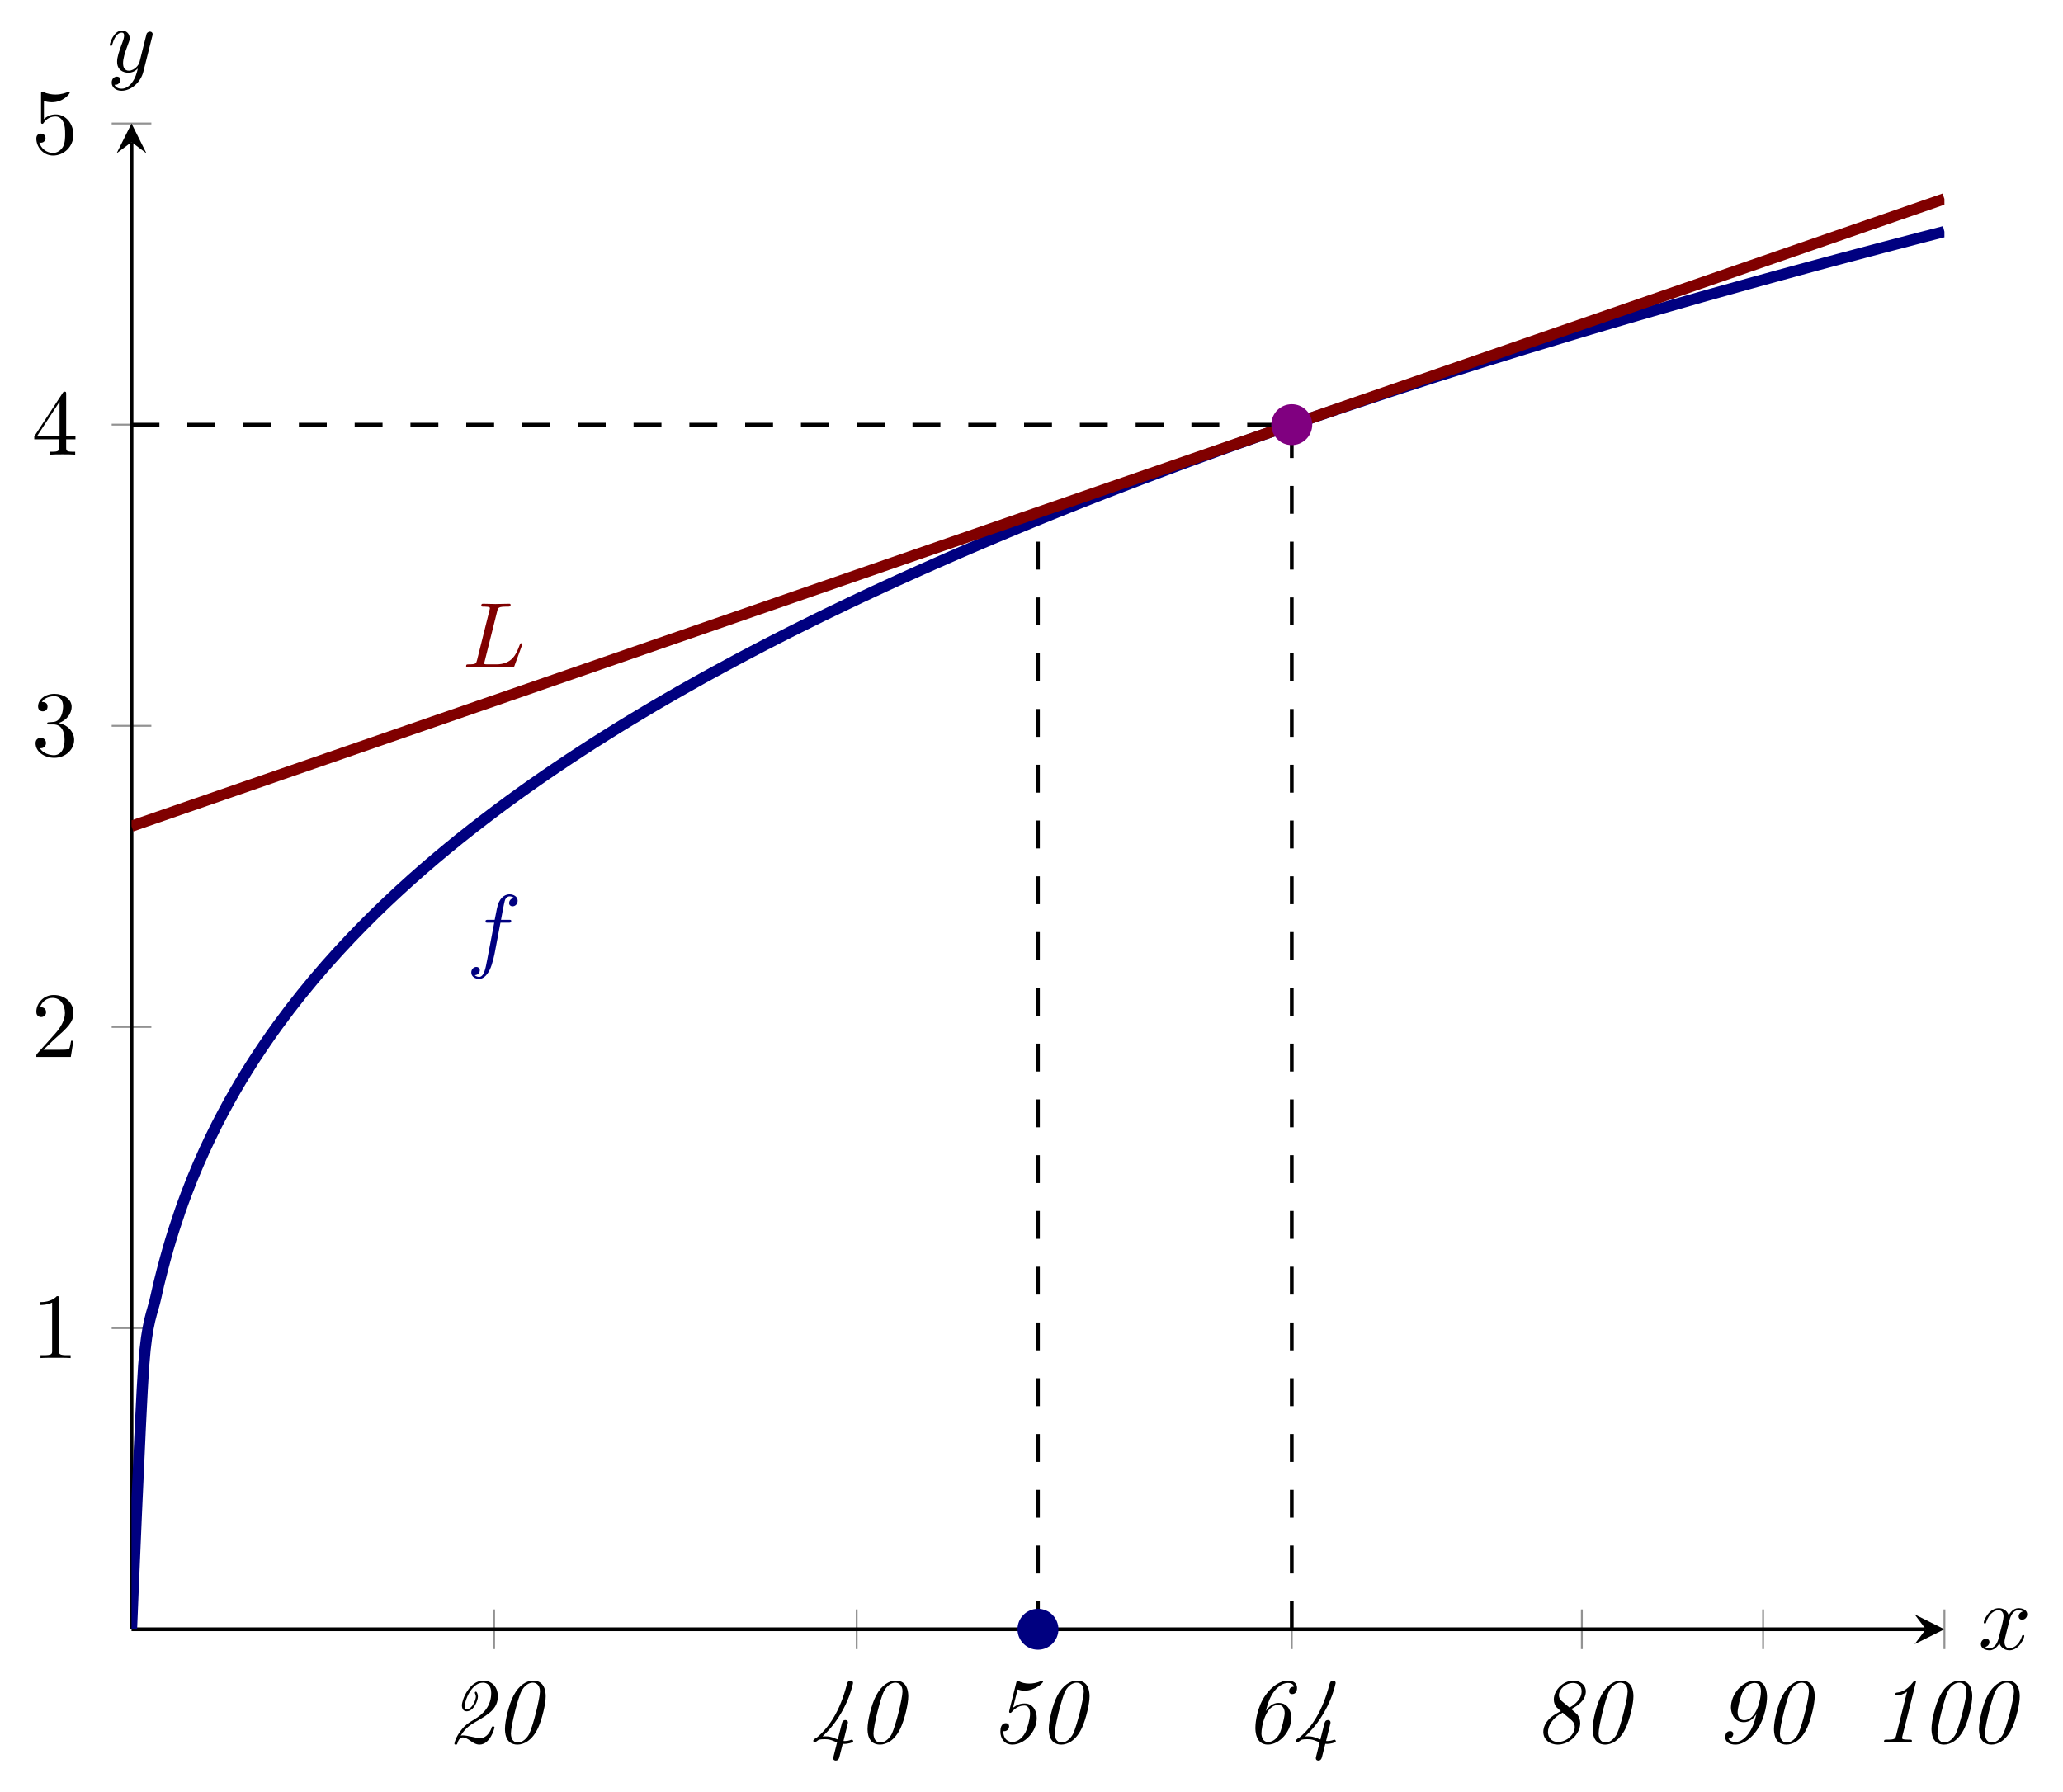 <?xml version="1.0" encoding="UTF-8" standalone="no"?>
<!DOCTYPE svg PUBLIC "-//W3C//DTD SVG 1.1//EN" "http://www.w3.org/Graphics/SVG/1.1/DTD/svg11.dtd">
<svg xmlns="http://www.w3.org/2000/svg" xmlns:xlink="http://www.w3.org/1999/xlink" version="1.1" width="221.077pt" height="192.101pt" viewBox="0 0 221.077 192.101">
<path transform="matrix(1,0,0,-1,14.095,174.63)" stroke-width=".199" stroke-linecap="butt" stroke-miterlimit="10" stroke-linejoin="miter" fill="none" stroke="#929292" d="M 38.855 -2.126 L 38.855 2.126 M 77.709 -2.126 L 77.709 2.126 M 97.137 -2.126 L 97.137 2.126 M 124.335 -2.126 L 124.335 2.126 M 155.419 -2.126 L 155.419 2.126 M 174.846 -2.126 L 174.846 2.126 M 194.274 -2.126 L 194.274 2.126 "/>
<path transform="matrix(1,0,0,-1,14.095,174.63)" stroke-width=".199" stroke-linecap="butt" stroke-miterlimit="10" stroke-linejoin="miter" fill="none" stroke="#929292" d="M -2.126 32.278 L 2.126 32.278 M -2.126 64.557 L 2.126 64.557 M -2.126 96.835 L 2.126 96.835 M -2.126 129.113 L 2.126 129.113 M -2.126 161.392 L 2.126 161.392 "/>
<path transform="matrix(1,0,0,-1,14.095,174.63)" stroke-width=".399" stroke-linecap="butt" stroke-miterlimit="10" stroke-linejoin="miter" fill="none" stroke="#000000" d="M 0 0 L 192.281 0 "/>
<path transform="matrix(1,0,0,-1,206.376,174.63)" d="M 1.993 0 L -1.196 1.594 L 0 0 L -1.196 -1.594 "/>
<path transform="matrix(1,0,0,-1,14.095,174.63)" stroke-width=".399" stroke-linecap="butt" stroke-miterlimit="10" stroke-linejoin="miter" fill="none" stroke="#000000" d="M 0 0 L 0 159.399 "/>
<path transform="matrix(0,-1,-1,-0,14.095,15.231)" d="M 1.993 0 L -1.196 1.594 L 0 0 L -1.196 -1.594 "/>
<symbol id="font_0_3">
<path d="M .068 .096 C .118 .182 .191 .223 .222 .241 C .376 .328 .467 .39 .467 .519 C .467 .634 .389 .688 .311 .688 C .163 .688 .081 .486 .081 .421 C .081 .401 .087 .358 .132 .358 C .211 .358 .253 .478 .253 .516 C .253 .534 .244 .569 .231 .569 C .225 .569 .22 .564 .22 .558 C .22 .556 .22 .554 .221 .552 C .227 .54 .231 .527 .231 .515 C .231 .486 .194 .38 .133 .38 C .121 .38 .111 .385 .111 .413 C .111 .478 .186 .666 .308 .666 C .349 .666 .396 .639 .396 .556 C .396 .411 .309 .327 .21 .268 C .165 .241 .123 .217 .081 .165 C .011 .081 0 .011 0 .01 C 0 0 .01 0 .015 0 C .027 0 .029 .002 .032 .013 C .04 .041 .058 .077 .088 .077 C .12 .077 .148 .057 .173 .04 C .199 .022 .23 0 .27 0 C .385 0 .431 .174 .431 .185 C .431 .195 .423 .195 .416 .195 C .404 .195 .403 .194 .399 .178 C .385 .137 .346 .07 .279 .07 C .251 .07 .212 .078 .196 .082 C .16 .09 .121 .099 .09 .099 C .079 .099 .07 .097 .068 .096 Z "/>
</symbol>
<symbol id="font_0_1">
<path d="M .438 .518 C .438 .558 .433 .688 .304 .688 C .232 .688 .152 .641 .092 .527 C .043 .434 0 .259 0 .17 C 0 .139 0 0 .134 0 C .2 0 .294 .041 .359 .186 C .4 .279 .438 .437 .438 .518 M .139 .022 C .107 .022 .064 .042 .064 .12 C .064 .202 .139 .497 .174 .569 C .211 .644 .265 .666 .299 .666 C .34 .666 .376 .636 .376 .572 C .376 .498 .306 .215 .263 .12 C .241 .073 .191 .022 .139 .022 Z "/>
</symbol>
<use xlink:href="#font_0_3" transform="matrix(9.963,0,0,-9.963,48.695,186.989)"/>
<use xlink:href="#font_0_1" transform="matrix(9.963,0,0,-9.963,54.115,186.989)"/>
<symbol id="font_0_4">
<path d="M .369 .389 C .373 .404 .373 .406 .373 .409 C .373 .435 .349 .436 .346 .436 C .316 .436 .31 .41 .306 .393 C .303 .383 .265 .233 .264 .227 C .191 .253 .232 .24 .203 .25 C .166 .261 .149 .261 .127 .261 C .115 .261 .113 .261 .1 .26 C .37 .51 .428 .833 .428 .834 C .428 .855 .411 .86 .401 .86 C .372 .86 .366 .837 .359 .81 C .326 .685 .282 .565 .211 .449 C .132 .321 .043 .251 .039 .248 C .032 .245 0 .228 0 .212 C 0 .208 .007 .195 .015 .195 C .021 .195 .036 .207 .047 .215 C .056 .223 .065 .23 .124 .23 C .142 .23 .162 .23 .197 .219 C .21 .214 .234 .204 .256 .196 L .219 .047 C .215 .032 .215 .03 .215 .026 C .215 .005 .232 0 .242 0 C .261 0 .274 .011 .28 .034 L .317 .18 C .323 .179 .331 .179 .337 .179 C .365 .179 .43 .192 .43 .208 C .43 .213 .424 .225 .415 .225 C .413 .225 .411 .225 .401 .221 C .383 .214 .358 .21 .341 .21 C .334 .21 .33 .21 .325 .211 L .369 .389 Z "/>
</symbol>
<use xlink:href="#font_0_4" transform="matrix(9.963,0,0,-9.963,87.15,188.703)"/>
<use xlink:href="#font_0_1" transform="matrix(9.963,0,0,-9.963,92.969,186.989)"/>
<symbol id="font_0_5">
<path d="M .182 .58 C .185 .591 .186 .592 .187 .592 C .188 .592 .19 .592 .2 .589 C .219 .582 .242 .58 .262 .58 C .372 .58 .46 .663 .46 .678 C .46 .685 .454 .687 .451 .687 C .448 .687 .444 .686 .439 .684 C .394 .664 .349 .656 .31 .656 C .266 .656 .227 .666 .198 .682 C .192 .685 .188 .687 .184 .687 C .177 .687 .175 .681 .172 .67 L .096 .366 C .095 .363 .094 .355 .094 .353 C .094 .343 .101 .341 .107 .341 C .114 .341 .116 .344 .123 .351 C .174 .411 .229 .42 .258 .42 C .299 .42 .319 .385 .319 .331 C .319 .276 .29 .171 .269 .131 C .225 .05 .166 .028 .129 .028 C .093 .028 .032 .048 .031 .145 C .034 .144 .036 .144 .041 .144 C .075 .144 .094 .173 .094 .196 C .094 .216 .081 .23 .058 .23 C .006 .23 0 .171 0 .139 C 0 .066 .043 0 .129 0 C .257 0 .391 .135 .391 .287 C .391 .366 .347 .442 .26 .442 C .214 .442 .173 .425 .136 .396 L .182 .58 Z "/>
</symbol>
<use xlink:href="#font_0_5" transform="matrix(9.963,0,0,-9.963,107.205,186.989)"/>
<use xlink:href="#font_0_1" transform="matrix(9.963,0,0,-9.963,112.396,186.989)"/>
<symbol id="font_0_6">
<path d="M .136 .028 C .077 .028 .065 .09 .065 .119 C .065 .198 .111 .426 .244 .426 C .258 .426 .28 .426 .297 .402 C .306 .39 .315 .37 .315 .339 C .315 .293 .28 .157 .26 .118 C .234 .071 .192 .028 .136 .028 M .112 .361 C .135 .451 .159 .517 .205 .576 C .236 .615 .289 .663 .35 .663 C .372 .663 .405 .659 .415 .623 C .367 .623 .362 .582 .362 .575 C .362 .561 .37 .543 .396 .543 C .43 .543 .448 .571 .448 .609 C .448 .659 .411 .688 .351 .688 C .269 .688 .179 .631 .107 .529 C .022 .409 0 .25 0 .18 C 0 .153 0 0 .134 0 C .26 0 .387 .142 .387 .292 C .387 .342 .36 .448 .247 .448 C .186 .448 .142 .405 .112 .361 Z "/>
</symbol>
<use xlink:href="#font_0_6" transform="matrix(9.963,0,0,-9.963,134.532,186.989)"/>
<use xlink:href="#font_0_4" transform="matrix(9.963,0,0,-9.963,138.866,188.703)"/>
<symbol id="font_0_7">
<path d="M .3 .382 C .399 .43 .457 .496 .457 .57 C .457 .646 .393 .688 .323 .688 C .213 .688 .113 .585 .113 .485 C .113 .449 .127 .421 .137 .408 C .143 .4 .144 .399 .189 .359 C .019 .28 0 .182 0 .137 C 0 .053 .07 0 .155 0 C .281 0 .397 .115 .397 .23 C .397 .262 .388 .294 .368 .321 C .362 .328 .323 .362 .3 .382 M .196 .47 C .178 .485 .168 .507 .168 .531 C .168 .597 .243 .663 .32 .663 C .373 .663 .412 .63 .412 .572 C .412 .467 .287 .399 .281 .399 C .28 .399 .279 .4 .272 .406 L .196 .47 M .29 .274 C .315 .252 .338 .233 .338 .188 C .338 .108 .25 .028 .158 .028 C .094 .028 .05 .071 .05 .135 C .05 .208 .109 .296 .208 .343 L .29 .274 Z "/>
</symbol>
<use xlink:href="#font_0_7" transform="matrix(9.963,0,0,-9.963,165.386,186.989)"/>
<use xlink:href="#font_0_1" transform="matrix(9.963,0,0,-9.963,170.677,186.989)"/>
<symbol id="font_0_8">
<path d="M .336 .328 C .31 .222 .285 .162 .241 .106 C .22 .08 .172 .028 .11 .028 C .082 .028 .048 .035 .035 .064 C .083 .068 .086 .108 .086 .113 C .086 .127 .078 .145 .052 .145 C .018 .145 0 .116 0 .08 C 0 .027 .046 0 .108 0 C .204 0 .288 .081 .335 .148 C .435 .289 .449 .466 .449 .51 C .449 .537 .449 .688 .319 .688 C .188 .688 .061 .546 .061 .398 C .061 .353 .086 .241 .201 .241 C .261 .241 .305 .281 .336 .328 M .204 .263 C .133 .263 .133 .336 .133 .35 C .133 .388 .163 .523 .191 .573 C .203 .595 .246 .663 .317 .663 C .368 .663 .384 .615 .384 .572 C .384 .5 .341 .263 .204 .263 Z "/>
</symbol>
<use xlink:href="#font_0_8" transform="matrix(9.963,0,0,-9.963,184.883,186.989)"/>
<use xlink:href="#font_0_1" transform="matrix(9.963,0,0,-9.963,190.104,186.989)"/>
<symbol id="font_0_2">
<path d="M .341 .641 C .342 .644 .344 .652 .344 .654 C .344 .662 .338 .666 .332 .666 C .326 .666 .325 .665 .313 .65 C .236 .547 .166 .54 .137 .537 C .132 .536 .121 .535 .121 .518 C .121 .506 .133 .506 .137 .506 C .152 .506 .201 .512 .248 .547 L .13 .073 C .122 .041 .114 .031 .036 .031 L .028 .031 C .011 .031 0 .031 0 .012 C 0 0 .011 0 .015 0 C .058 0 .103 .003 .146 .003 C .19 .003 .236 0 .28 0 C .287 0 .3 0 .3 .019 C .3 .031 .29 .031 .274 .031 L .266 .031 C .253 .031 .236 .032 .223 .033 C .201 .036 .195 .037 .195 .051 C .195 .057 .197 .066 .198 .07 L .341 .641 Z "/>
</symbol>
<use xlink:href="#font_0_2" transform="matrix(9.963,0,0,-9.963,201.895,186.77)"/>
<use xlink:href="#font_0_1" transform="matrix(9.963,0,0,-9.963,206.986,186.989)"/>
<use xlink:href="#font_0_1" transform="matrix(9.963,0,0,-9.963,212.076,186.989)"/>
<symbol id="font_1_1">
<path d="M .205 .64 C .205 .664 .205 .666 .182 .666 C .12 .602 .032 .602 0 .602 L 0 .571 C .02 .571 .079 .571 .131 .597 L .131 .079 C .131 .043 .128 .031 .038 .031 L .006 .031 L .006 0 C .041 .003 .128 .003 .168 .003 C .208 .003 .295 .003 .33 0 L .33 .031 L .298 .031 C .208 .031 .205 .042 .205 .079 L .205 .64 Z "/>
</symbol>
<use xlink:href="#font_1_1" transform="matrix(9.963,0,0,-9.963,4.281,145.562)"/>
<symbol id="font_1_2">
<path d="M .077 .077 L .183 .18 C .339 .318 .399 .372 .399 .472 C .399 .586 .309 .666 .187 .666 C .074 .666 0 .574 0 .485 C 0 .429 .05 .429 .053 .429 C .07 .429 .105 .441 .105 .482 C .105 .508 .087 .534 .052 .534 C .044 .534 .042 .534 .039 .533 C .062 .598 .116 .635 .174 .635 C .265 .635 .308 .554 .308 .472 C .308 .392 .258 .313 .203 .251 L .011 .037 C 0 .026 0 .024 0 0 L .371 0 L .399 .174 L .374 .174 C .369 .144 .362 .1 .352 .085 C .345 .077 .279 .077 .257 .077 L .077 .077 Z "/>
</symbol>
<use xlink:href="#font_1_2" transform="matrix(9.963,0,0,-9.963,3.892,113.284)"/>
<symbol id="font_1_3">
<path d="M .248 .374 C .33 .401 .388 .471 .388 .55 C .388 .632 .3 .688 .204 .688 C .103 .688 .027 .628 .027 .552 C .027 .519 .049 .5 .078 .5 C .109 .5 .129 .522 .129 .551 C .129 .601 .082 .601 .067 .601 C .098 .65 .164 .663 .2 .663 C .241 .663 .296 .641 .296 .551 C .296 .539 .294 .481 .268 .437 C .238 .389 .204 .386 .179 .385 C .171 .384 .147 .382 .14 .382 C .132 .381 .125 .38 .125 .37 C .125 .359 .132 .359 .149 .359 L .193 .359 C .275 .359 .312 .291 .312 .193 C .312 .057 .243 .028 .199 .028 C .156 .028 .081 .045 .046 .104 C .081 .099 .112 .121 .112 .159 C .112 .195 .085 .215 .056 .215 C .032 .215 0 .201 0 .157 C 0 .066 .093 0 .202 0 C .324 0 .415 .091 .415 .193 C .415 .275 .352 .353 .248 .374 Z "/>
</symbol>
<use xlink:href="#font_1_3" transform="matrix(9.963,0,0,-9.963,3.812,81.225)"/>
<symbol id="font_1_4">
<path d="M .266 .165 L .266 .078 C .266 .042 .264 .031 .19 .031 L .169 .031 L .169 0 C .21 .003 .262 .003 .304 .003 C .346 .003 .399 .003 .44 0 L .44 .031 L .419 .031 C .345 .031 .343 .042 .343 .078 L .343 .165 L .443 .165 L .443 .196 L .343 .196 L .343 .651 C .343 .671 .343 .677 .327 .677 C .318 .677 .315 .677 .307 .665 L 0 .196 L 0 .165 L .266 .165 M .272 .196 L .028 .196 L .272 .569 L .272 .196 Z "/>
</symbol>
<use xlink:href="#font_1_4" transform="matrix(9.963,0,0,-9.963,3.673,48.728)"/>
<symbol id="font_1_5">
<path d="M .399 .223 C .399 .342 .317 .442 .209 .442 C .161 .442 .118 .426 .082 .391 L .082 .586 C .102 .58 .135 .573 .167 .573 C .29 .573 .36 .664 .36 .677 C .36 .683 .357 .688 .35 .688 C .349 .688 .347 .688 .342 .685 C .322 .676 .273 .656 .206 .656 C .166 .656 .12 .663 .073 .684 C .065 .687 .063 .687 .061 .687 C .051 .687 .051 .679 .051 .663 L .051 .367 C .051 .349 .051 .341 .065 .341 C .072 .341 .074 .344 .078 .35 C .089 .366 .126 .42 .207 .42 C .259 .42 .284 .374 .292 .356 C .308 .319 .31 .28 .31 .23 C .31 .195 .31 .135 .286 .093 C .262 .054 .225 .028 .179 .028 C .106 .028 .049 .081 .032 .14 C .035 .139 .038 .138 .049 .138 C .082 .138 .099 .163 .099 .187 C .099 .211 .082 .236 .049 .236 C .035 .236 0 .229 0 .183 C 0 .097 .069 0 .181 0 C .297 0 .399 .096 .399 .223 Z "/>
</symbol>
<use xlink:href="#font_1_5" transform="matrix(9.963,0,0,-9.963,3.892,16.669)"/>
<clipPath id="cp2">
<path transform="matrix(1,0,0,-1,14.095,174.63)" d="M 0 0 L 194.274 0 L 194.274 161.392 L 0 161.392 Z "/>
</clipPath>
<g clip-path="url(#cp2)">
<path transform="matrix(1,0,0,-1,14.095,174.63)" stroke-width="1.196" stroke-linecap="butt" stroke-miterlimit="10" stroke-linejoin="miter" fill="none" stroke="#000080" d="M 0 0 C 0 0 .942 23.326 1.304 28.266 C 1.666 33.206 2.246 33.872 2.608 35.605 C 2.969 37.338 3.55 39.473 3.912 40.757 C 4.273 42.041 4.854 43.809 5.215 44.859 C 5.577 45.909 6.157 47.422 6.519 48.323 C 6.881 49.223 7.461 50.554 7.823 51.35 C 8.185 52.146 8.765 53.341 9.127 54.058 C 9.489 54.775 10.069 55.863 10.431 56.518 C 10.792 57.173 11.373 58.175 11.734 58.781 C 12.096 59.386 12.677 60.318 13.038 60.882 C 13.4 61.446 13.98 62.316 14.342 62.845 C 14.704 63.375 15.284 64.197 15.646 64.696 C 16.008 65.196 16.588 65.973 16.95 66.447 C 17.312 66.92 17.892 67.657 18.254 68.108 C 18.615 68.559 19.196 69.264 19.557 69.694 C 19.919 70.124 20.499 70.796 20.861 71.208 C 21.223 71.619 21.803 72.266 22.165 72.662 C 22.527 73.058 23.107 73.679 23.469 74.06 C 23.831 74.441 24.411 75.04 24.773 75.407 C 25.135 75.774 25.715 76.353 26.077 76.707 C 26.438 77.062 27.019 77.62 27.38 77.963 C 27.742 78.306 28.322 78.848 28.684 79.181 C 29.046 79.514 29.626 80.04 29.988 80.363 C 30.35 80.687 30.93 81.198 31.292 81.513 C 31.654 81.827 32.234 82.324 32.596 82.63 C 32.958 82.936 33.538 83.418 33.9 83.716 C 34.261 84.013 34.842 84.485 35.203 84.776 C 35.565 85.066 36.145 85.525 36.507 85.808 C 36.869 86.091 37.449 86.538 37.811 86.815 C 38.173 87.092 38.753 87.535 39.115 87.807 C 39.477 88.078 40.057 88.508 40.419 88.773 C 40.78 89.038 41.361 89.457 41.722 89.716 C 42.084 89.975 42.664 90.387 43.026 90.641 C 43.388 90.895 43.968 91.299 44.33 91.548 C 44.692 91.797 45.272 92.192 45.634 92.436 C 45.996 92.68 46.576 93.069 46.938 93.309 C 47.3 93.549 47.88 93.929 48.242 94.165 C 48.603 94.4 49.184 94.775 49.545 95.006 C 49.907 95.237 50.487 95.604 50.849 95.831 C 51.211 96.059 51.791 96.421 52.153 96.645 C 52.515 96.868 53.095 97.223 53.457 97.442 C 53.819 97.662 54.399 98.009 54.761 98.226 C 55.123 98.442 55.703 98.789 56.065 99.003 C 56.426 99.216 57.007 99.552 57.368 99.762 C 57.73 99.971 58.31 100.306 58.672 100.512 C 59.034 100.719 59.614 101.045 59.976 101.249 C 60.338 101.453 60.918 101.78 61.28 101.981 C 61.642 102.181 62.222 102.499 62.584 102.696 C 62.946 102.894 63.526 103.208 63.888 103.403 C 64.249 103.599 64.83 103.914 65.191 104.106 C 65.553 104.299 66.133 104.603 66.495 104.793 C 66.857 104.983 67.437 105.287 67.799 105.475 C 68.161 105.663 68.741 105.96 69.103 106.145 C 69.465 106.331 70.045 106.628 70.407 106.81 C 70.768 106.993 71.349 107.282 71.711 107.462 C 72.072 107.643 72.653 107.93 73.014 108.109 C 73.376 108.287 73.956 108.575 74.318 108.751 C 74.68 108.927 75.26 109.205 75.622 109.379 C 75.984 109.554 76.564 109.837 76.926 110.01 C 77.288 110.183 77.868 110.458 78.23 110.629 C 78.591 110.799 79.172 111.07 79.533 111.239 C 79.895 111.408 80.475 111.677 80.837 111.844 C 81.199 112.011 81.779 112.278 82.141 112.443 C 82.503 112.608 83.083 112.869 83.445 113.033 C 83.807 113.197 84.387 113.46 84.749 113.621 C 85.111 113.783 85.691 114.038 86.053 114.198 C 86.414 114.358 86.995 114.614 87.356 114.773 C 87.718 114.932 88.298 115.188 88.66 115.344 C 89.022 115.501 89.602 115.749 89.964 115.904 C 90.326 116.059 90.906 116.308 91.268 116.462 C 91.63 116.616 92.21 116.861 92.572 117.014 C 92.934 117.166 93.514 117.41 93.876 117.561 C 94.237 117.712 94.818 117.952 95.179 118.102 C 95.541 118.252 96.121 118.493 96.483 118.641 C 96.845 118.79 97.425 119.026 97.787 119.172 C 98.149 119.319 98.729 119.553 99.091 119.699 C 99.453 119.845 100.033 120.079 100.395 120.223 C 100.756 120.368 101.337 120.596 101.698 120.739 C 102.06 120.882 102.641 121.111 103.002 121.253 C 103.364 121.395 103.944 121.624 104.306 121.765 C 104.668 121.906 105.248 122.127 105.61 122.266 C 105.972 122.406 106.552 122.631 106.914 122.77 C 107.276 122.909 107.856 123.131 108.218 123.268 C 108.579 123.405 109.16 123.62 109.521 123.756 C 109.883 123.891 110.463 124.11 110.825 124.245 C 111.187 124.381 111.767 124.599 112.129 124.733 C 112.491 124.868 113.071 125.082 113.433 125.215 C 113.795 125.347 114.375 125.559 114.737 125.691 C 115.099 125.823 115.679 126.033 116.041 126.165 C 116.402 126.296 116.983 126.507 117.344 126.638 C 117.706 126.768 118.286 126.977 118.648 127.105 C 119.01 127.234 119.59 127.437 119.952 127.565 C 120.314 127.693 120.894 127.903 121.256 128.03 C 121.618 128.158 122.198 128.361 122.56 128.487 C 122.922 128.613 123.502 128.813 123.864 128.938 C 124.225 129.064 124.806 129.266 125.167 129.391 C 125.529 129.516 126.109 129.716 126.471 129.84 C 126.833 129.963 127.413 130.156 127.775 130.279 C 128.137 130.402 128.717 130.602 129.079 130.725 C 129.441 130.848 130.021 131.044 130.383 131.165 C 130.744 131.286 131.325 131.477 131.687 131.597 C 132.048 131.716 132.629 131.909 132.99 132.029 C 133.352 132.149 133.932 132.341 134.294 132.46 C 134.656 132.58 135.236 132.772 135.598 132.891 C 135.96 133.009 136.54 133.197 136.902 133.314 C 137.264 133.431 137.844 133.618 138.206 133.735 C 138.567 133.852 139.148 134.042 139.509 134.159 C 139.871 134.275 140.451 134.458 140.813 134.572 C 141.175 134.686 141.755 134.869 142.117 134.983 C 142.479 135.097 143.059 135.281 143.421 135.395 C 143.783 135.51 144.363 135.696 144.725 135.808 C 145.087 135.921 145.667 136.095 146.029 136.207 C 146.39 136.319 146.971 136.501 147.332 136.614 C 147.694 136.727 148.274 136.91 148.636 137.021 C 148.998 137.132 149.578 137.308 149.94 137.417 C 150.302 137.526 150.882 137.7 151.244 137.81 C 151.606 137.919 152.186 138.095 152.548 138.205 C 152.91 138.314 153.49 138.491 153.852 138.6 C 154.213 138.709 154.794 138.881 155.155 138.99 C 155.517 139.099 156.097 139.275 156.459 139.383 C 156.821 139.491 157.401 139.661 157.763 139.768 C 158.125 139.875 158.705 140.046 159.067 140.153 C 159.429 140.26 160.009 140.43 160.371 140.536 C 160.732 140.642 161.313 140.81 161.675 140.915 C 162.036 141.02 162.617 141.188 162.978 141.293 C 163.34 141.397 163.92 141.564 164.282 141.668 C 164.644 141.772 165.224 141.939 165.586 142.042 C 165.948 142.146 166.528 142.309 166.89 142.413 C 167.252 142.516 167.832 142.684 168.194 142.787 C 168.555 142.889 169.136 143.052 169.498 143.154 C 169.859 143.255 170.44 143.415 170.801 143.516 C 171.163 143.617 171.743 143.78 172.105 143.881 C 172.467 143.983 173.047 144.146 173.409 144.246 C 173.771 144.347 174.351 144.505 174.713 144.605 C 175.075 144.704 175.655 144.866 176.017 144.965 C 176.378 145.064 176.959 145.222 177.32 145.32 C 177.682 145.419 178.262 145.578 178.624 145.676 C 178.986 145.775 179.566 145.933 179.928 146.031 C 180.29 146.129 180.87 146.286 181.232 146.384 C 181.594 146.481 182.174 146.637 182.536 146.734 C 182.898 146.83 183.478 146.986 183.84 147.082 C 184.201 147.178 184.782 147.331 185.143 147.427 C 185.505 147.523 186.085 147.676 186.447 147.772 C 186.809 147.868 187.389 148.024 187.751 148.119 C 188.113 148.214 188.693 148.363 189.055 148.458 C 189.417 148.552 189.997 148.703 190.359 148.798 C 190.721 148.893 191.301 149.047 191.663 149.141 C 192.024 149.235 192.605 149.382 192.966 149.476 C 193.328 149.569 194.27 149.813 194.27 149.813 "/>
<path transform="matrix(1,0,0,-1,14.095,174.63)" stroke-width="1.196" stroke-linecap="butt" stroke-miterlimit="10" stroke-linejoin="miter" fill="none" stroke="#800000" d="M 0 86.075 L 8.095 88.877 L 16.189 91.679 L 24.284 94.481 L 32.378 97.283 L 40.473 100.084 L 48.568 102.886 L 56.662 105.688 L 64.757 108.49 L 72.851 111.292 L 80.946 114.094 L 89.041 116.896 L 97.135 119.698 L 105.23 122.5 L 113.324 125.302 L 121.419 128.103 L 129.514 130.905 L 137.608 133.707 L 145.703 136.509 L 153.798 139.311 L 161.892 142.113 L 169.987 144.915 L 178.081 147.717 L 186.176 150.519 L 194.271 153.321 "/>
<path transform="matrix(1,0,0,-1,14.095,174.63)" stroke-width=".399" stroke-linecap="butt" stroke-dasharray="2.989,2.989" stroke-miterlimit="10" stroke-linejoin="miter" fill="none" stroke="#000000" d="M 124.335 0 L 124.335 129.113 "/>
<path transform="matrix(1,0,0,-1,14.095,174.63)" stroke-width=".399" stroke-linecap="butt" stroke-dasharray="2.989,2.989" stroke-miterlimit="10" stroke-linejoin="miter" fill="none" stroke="#000000" d="M 0 129.113 L 124.335 129.113 "/>
<path transform="matrix(1,0,0,-1,14.095,174.63)" stroke-width=".399" stroke-linecap="butt" stroke-dasharray="2.989,2.989" stroke-miterlimit="10" stroke-linejoin="miter" fill="none" stroke="#000000" d="M 97.137 0 L 97.137 118.784 "/>
<symbol id="font_3_2">
<path d="M .314 .605 L .4 .605 C .42 .605 .43 .605 .43 .625 C .43 .636 .42 .636 .403 .636 L .32 .636 L .341 .75 C .345 .771 .359 .842 .365 .854 C .374 .873 .391 .888 .412 .888 C .416 .888 .442 .888 .461 .87 C .417 .866 .407 .831 .407 .816 C .407 .793 .425 .781 .444 .781 C .47 .781 .499 .803 .499 .841 C .499 .887 .453 .91 .412 .91 C .378 .91 .315 .892 .285 .793 C .279 .772 .276 .762 .252 .636 L .183 .636 C .164 .636 .153 .636 .153 .617 C .153 .605 .162 .605 .181 .605 L .247 .605 L .172 .21 C .154 .113 .137 .022 .085 .022 C .081 .022 .056 .022 .037 .04 C .083 .043 .092 .079 .092 .094 C .092 .117 .074 .129 .055 .129 C .029 .129 0 .107 0 .069 C 0 .024 .044 0 .085 0 C .14 0 .18 .059 .198 .097 C .23 .16 .253 .281 .254 .288 L .314 .605 Z "/>
</symbol>
<use xlink:href="#font_3_2" transform="matrix(9.963,0,0,-9.963,50.503,104.923)" fill="#000080"/>
<symbol id="font_3_1">
<path d="M .335 .605 C .344 .641 .347 .652 .441 .652 C .471 .652 .479 .652 .479 .671 C .479 .683 .468 .683 .463 .683 C .43 .683 .348 .68 .315 .68 C .285 .68 .212 .683 .182 .683 C .175 .683 .163 .683 .163 .663 C .163 .652 .172 .652 .191 .652 C .193 .652 .212 .652 .229 .65 C .247 .648 .256 .647 .256 .634 C .256 .63 .255 .627 .252 .615 L .118 .078 C .108 .039 .106 .031 .027 .031 C .01 .031 0 .031 0 .011 C 0 0 .009 0 .027 0 L .49 0 C .514 0 .515 0 .521 .017 L .6 .233 C .604 .244 .604 .246 .604 .247 C .604 .251 .601 .258 .592 .258 C .583 .258 .582 .253 .575 .237 C .541 .145 .497 .031 .324 .031 L .23 .031 C .216 .031 .214 .031 .208 .032 C .198 .033 .195 .034 .195 .042 C .195 .045 .195 .047 .2 .065 L .335 .605 Z "/>
</symbol>
<use xlink:href="#font_3_1" transform="matrix(9.963,0,0,-9.963,49.949,71.516)" fill="#800000"/>
</g>
<path transform="matrix(1,0,0,-1,14.095,174.63)" d="M 126.328 129.113 C 126.328 130.214 125.436 131.106 124.335 131.106 C 123.235 131.106 122.343 130.214 122.343 129.113 C 122.343 128.013 123.235 127.121 124.335 127.121 C 125.436 127.121 126.328 128.013 126.328 129.113 Z M 124.335 129.113 " fill="#800080"/>
<path transform="matrix(1,0,0,-1,14.095,174.63)" stroke-width=".399" stroke-linecap="butt" stroke-miterlimit="10" stroke-linejoin="miter" fill="none" stroke="#800080" d="M 126.328 129.113 C 126.328 130.214 125.436 131.106 124.335 131.106 C 123.235 131.106 122.343 130.214 122.343 129.113 C 122.343 128.013 123.235 127.121 124.335 127.121 C 125.436 127.121 126.328 128.013 126.328 129.113 Z M 124.335 129.113 "/>
<path transform="matrix(1,0,0,-1,14.095,174.63)" d="M 99.129 0 C 99.129 1.1 98.237 1.993 97.137 1.993 C 96.036 1.993 95.144 1.1 95.144 0 C 95.144 -1.1 96.036 -1.993 97.137 -1.993 C 98.237 -1.993 99.129 -1.1 99.129 0 Z M 97.137 0 " fill="#000080"/>
<path transform="matrix(1,0,0,-1,14.095,174.63)" stroke-width=".399" stroke-linecap="butt" stroke-miterlimit="10" stroke-linejoin="miter" fill="none" stroke="#000080" d="M 99.129 0 C 99.129 1.1 98.237 1.993 97.137 1.993 C 96.036 1.993 95.144 1.1 95.144 0 C 95.144 -1.1 96.036 -1.993 97.137 -1.993 C 98.237 -1.993 99.129 -1.1 99.129 0 Z M 97.137 0 "/>
<symbol id="font_3_3">
<path d="M .305 .313 C .311 .339 .334 .431 .404 .431 C .409 .431 .433 .431 .454 .418 C .426 .413 .406 .388 .406 .364 C .406 .348 .417 .329 .444 .329 C .466 .329 .498 .347 .498 .387 C .498 .439 .439 .453 .405 .453 C .347 .453 .312 .4 .3 .377 C .275 .443 .221 .453 .192 .453 C .088 .453 .031 .324 .031 .299 C .031 .289 .041 .289 .043 .289 C .051 .289 .054 .291 .056 .3 C .09 .406 .156 .431 .19 .431 C .209 .431 .244 .422 .244 .364 C .244 .333 .227 .266 .19 .126 C .174 .064 .139 .022 .095 .022 C .089 .022 .066 .022 .045 .035 C .07 .04 .092 .061 .092 .089 C .092 .116 .07 .124 .055 .124 C .025 .124 0 .098 0 .066 C 0 .02 .05 0 .094 0 C .16 0 .196 .07 .199 .076 C .211 .039 .247 0 .307 0 C .41 0 .467 .129 .467 .154 C .467 .164 .458 .164 .455 .164 C .446 .164 .444 .16 .442 .153 C .409 .046 .341 .022 .309 .022 C .27 .022 .254 .054 .254 .088 C .254 .11 .26 .132 .271 .176 L .305 .313 Z "/>
</symbol>
<use xlink:href="#font_3_3" transform="matrix(9.963,0,0,-9.963,212.277,176.884)"/>
<symbol id="font_3_4">
<path d="M .457 .586 C .461 .6 .461 .602 .461 .609 C .461 .627 .447 .636 .432 .636 C .422 .636 .406 .63 .397 .615 C .395 .61 .387 .579 .383 .561 C .376 .535 .369 .508 .363 .481 L .318 .301 C .314 .286 .271 .216 .205 .216 C .154 .216 .143 .26 .143 .297 C .143 .343 .16 .405 .194 .493 C .21 .534 .214 .545 .214 .565 C .214 .61 .182 .647 .132 .647 C .037 .647 0 .502 0 .493 C 0 .483 .01 .483 .012 .483 C .022 .483 .023 .485 .028 .501 C .055 .595 .095 .625 .129 .625 C .137 .625 .154 .625 .154 .593 C .154 .568 .144 .542 .137 .523 C .097 .417 .079 .36 .079 .313 C .079 .224 .142 .194 .201 .194 C .24 .194 .274 .211 .302 .239 C .289 .187 .277 .138 .237 .085 C .211 .051 .173 .022 .127 .022 C .113 .022 .068 .025 .051 .064 C .067 .064 .08 .064 .094 .076 C .104 .085 .114 .098 .114 .117 C .114 .148 .087 .152 .077 .152 C .054 .152 .021 .136 .021 .087 C .021 .037 .065 0 .127 0 C .23 0 .333 .091 .361 .204 L .457 .586 Z "/>
</symbol>
<use xlink:href="#font_3_4" transform="matrix(9.963,0,0,-9.963,11.763,9.726)"/>
</svg>
